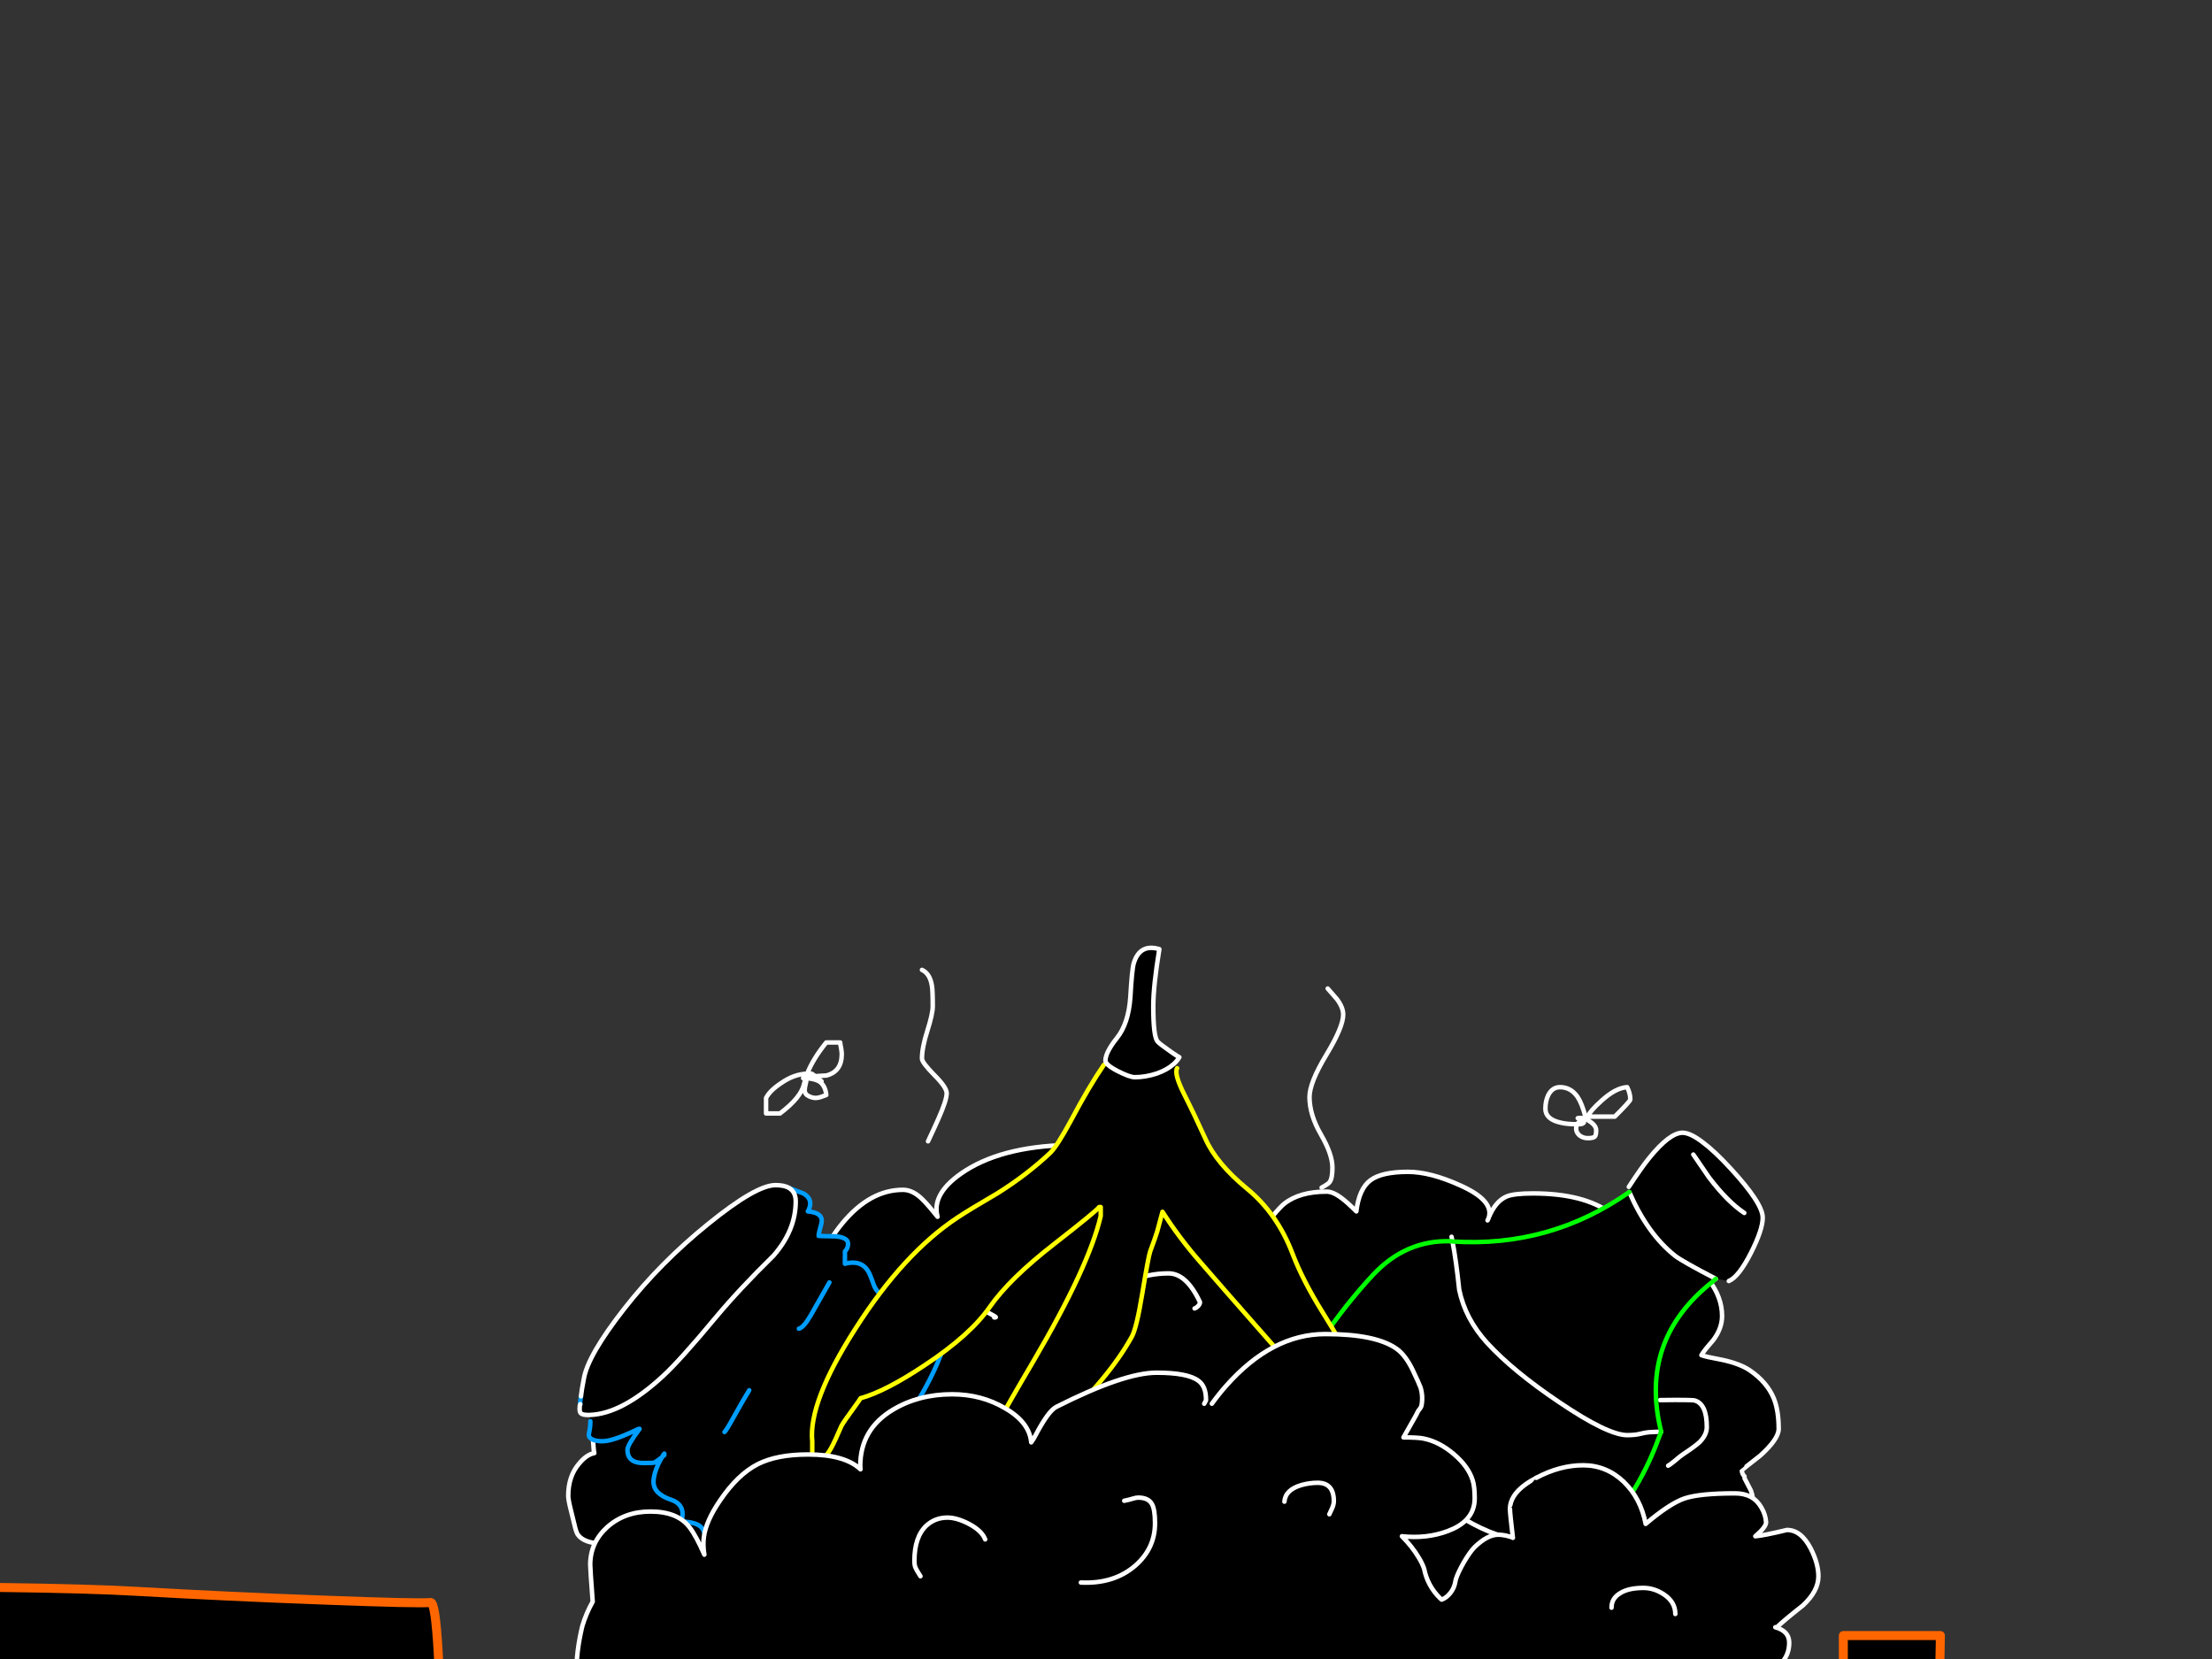 <?xml version="1.0" encoding="utf-8"?>
<svg id="EdithAnim12" image-rendering="inherit" baseProfile="basic" version="1.1" x="0px" y="0px" width="800" height="600" xmlns="http://www.w3.org/2000/svg" xmlns:xlink="http://www.w3.org/1999/xlink">
  <rect width="100%" height="100%" fill="#333333" stroke="none"/>
  <g id="21_GarbageDrawerf167r1" overflow="visible">
    <g id="GarbageDrawerGroupf167r1">
      <g id="Tween-6">
        <path fill="#000" stroke="none" d="M292.531,463.056 Q288.387,460.863 286.275,460.863 276.119,460.863 270.431,473.131 265.719,483.044 265.069,498.238 264.987,498.563 264.906,498.888 264.338,500.675 262.469,502.463 L249.387,502.463 Q249.144,502.544 244.025,503.031 240.288,503.438 238.987,505.388 238.581,505.956 238.5,507.663 238.419,509.613 238.337,509.938 236.387,507.988 226.637,507.988 214.287,507.988 214.287,518.063 214.287,518.956 214.531,521.638 214.694,524.644 214.937,525.538 212.175,526.025 209.412,529.356 205.513,533.906 205.513,540.975 205.513,542.356 206.406,545.931 206.894,547.963 207.787,551.538 208.356,554.056 208.925,554.95 210.631,557.388 214.937,558.038 216.075,558.2 229.725,561.856 247.275,565.838 267.913,568.113 275.713,569.006 327.713,576.806 367.769,582.819 395.313,584.038 423.831,585.338 462.019,588.425 488.75,590.538 512.475,590.538 533.356,590.538 565.206,584.444 598.031,578.269 607.213,572.013 610.706,569.656 614.2,568.681 618.019,567.625 619.887,566.488 626.713,562.1 628.338,559.663 632.806,552.838 633.781,549.913 634.188,548.694 634.188,545.2 634.188,541.544 633.213,539.025 631.75,536.263 630.938,534.638 L630.938,533.988 Q629.963,533.013 629.963,531.713 629.963,531.631 636.625,526.431 643.287,520.419 643.287,516.763 643.287,510.1 641.5,505.713 639.063,499.863 632.888,495.638 629.313,493.2 622.894,491.819 616.719,490.681 615.338,490.113 616.069,488.731 619.563,484.75 622.813,480.444 622.813,475.975 622.813,469.15 617.938,462.813 611.6,454.688 600.713,454.688 593.481,454.688 588.038,456.638 588.688,455.906 589.175,455.094 589.988,453.55 589.988,450.788 589.988,444.206 582.512,438.763 572.762,431.613 554.4,431.613 L544.813,432.75 Q540.831,434.538 538.475,440.225 538.313,440.794 537.988,441.363 538.313,440.794 538.475,440.225 540.181,434.131 528.238,428.769 517.35,423.813 509.225,423.813 499.638,423.813 495.575,426.9 491.513,429.988 490.537,438.113 487.287,434.863 485.419,433.481 482.169,430.963 479.813,430.963 469.981,430.963 464.456,435.35 461.694,437.544 453.487,448.513 L453.487,448.188 Q452.513,441.444 451.862,438.844 450.888,434.456 448.856,432.263 444.063,427.063 425.375,427.063 421.638,427.063 417.819,429.175 414,431.206 410.912,434.863 410.1,434.05 408.394,431.044 406.362,427.469 406.362,427.388 401.244,419.75 397.912,417.069 394.256,414.063 389.463,414.063 363.869,414.063 349.244,423.325 336.65,431.369 339.088,440.063 335.838,436 333.806,433.969 330.231,430.313 326.575,430.313 314.631,430.313 304.638,442.419 294.725,454.363 296.838,465.738 296.188,464.925 292.531,463.056 M350.787,471.019 Q353.225,472.156 356.963,474.513 359.563,475.894 359.888,476.138 360.537,476.544 359.563,476.463 360.537,476.544 359.888,476.138 359.563,475.894 356.963,474.513 353.225,472.156 350.787,471.019 346.4,468.988 341.688,468.988 326.575,468.988 318.287,476.138 326.575,468.988 341.688,468.988 346.4,468.988 350.787,471.019 M408.719,463.381 Q415.3,460.538 422.612,460.538 429.112,460.538 433.987,470.938 433.987,471.588 433.419,472.238 432.769,472.969 432.037,473.213 432.769,472.969 433.419,472.238 433.987,471.588 433.987,470.938 429.112,460.538 422.612,460.538 415.3,460.538 408.719,463.381 401.894,466.388 398.563,471.263 401.894,466.388 408.719,463.381 M523.525,456.963 Q524.094,456.963 527.831,461.025 531.488,465.088 531.488,465.738 531.488,474.106 528.319,478.494 526.206,481.419 523.362,481.988 526.206,481.419 528.319,478.494 531.488,474.106 531.488,465.738 531.488,465.088 527.831,461.025 524.094,456.963 523.525,456.963 503.05,456.963 493.463,465.088 503.05,456.963 523.525,456.963 M594.7,475.731 Q598.113,478.331 598.113,488.325 598.113,498.156 589.744,504.575 583.081,509.694 578.288,509.288 583.081,509.694 589.744,504.575 598.113,498.156 598.113,488.325 598.113,478.331 594.7,475.731 591.45,473.213 578.938,473.538 591.45,473.213 594.7,475.731 M600.387,506.363 Q612.006,506.2 612.981,506.525 617.288,507.825 617.288,516.112 617.288,518.875 614.769,521.475 613.144,523.019 608.838,525.863 607.7,526.594 605.75,528.3 603.963,529.763 603.313,530.088 603.963,529.763 605.75,528.3 607.7,526.594 608.838,525.863 613.144,523.019 614.769,521.475 617.288,518.875 617.288,516.112 617.288,507.825 612.981,506.525 612.006,506.2 600.387,506.363Z" test="Tween 6" stroke-width="1.625"/>
        <path id="Layer5_0_1_STROKES" stroke="#FFF" stroke-width="1.625" stroke-linejoin="round" stroke-linecap="round" fill="none" d="M630.938,534.638 Q631.75,536.263 633.213,539.025 634.188,541.544 634.188,545.2 634.188,548.694 633.781,549.913 632.806,552.838 628.338,559.663 626.713,562.1 619.887,566.488 618.019,567.625 614.2,568.681 610.706,569.656 607.213,572.013 598.031,578.269 565.206,584.444 533.356,590.538 512.475,590.538 488.75,590.538 462.019,588.425 423.831,585.338 395.313,584.038 367.769,582.819 327.713,576.806 275.713,569.006 267.913,568.113 247.275,565.838 229.725,561.856 216.075,558.2 214.937,558.038 210.631,557.388 208.925,554.95 208.356,554.056 207.787,551.538 206.894,547.963 206.406,545.931 205.513,542.356 205.513,540.975 205.513,533.906 209.412,529.356 212.175,526.025 214.937,525.538 214.694,524.644 214.531,521.638 214.287,518.956 214.287,518.063 214.287,507.988 226.637,507.988 236.387,507.988 238.337,509.938 238.419,509.613 238.5,507.663 238.581,505.956 238.987,505.388 240.288,503.438 244.025,503.031 249.144,502.544 249.387,502.463 L262.469,502.463 Q264.338,500.675 264.906,498.888 264.987,498.563 265.069,498.238 265.719,483.044 270.431,473.131 276.119,460.863 286.275,460.863 288.387,460.863 292.531,463.056 296.188,464.925 296.838,465.738 294.725,454.363 304.638,442.419 314.631,430.313 326.575,430.313 330.231,430.313 333.806,433.969 335.838,436 339.088,440.063 336.65,431.369 349.244,423.325 363.869,414.063 389.463,414.063 394.256,414.063 397.912,417.069 401.244,419.75 406.362,427.388 406.362,427.469 408.394,431.044 410.1,434.05 410.912,434.863 414,431.206 417.819,429.175 421.638,427.063 425.375,427.063 444.063,427.063 448.856,432.263 450.888,434.456 451.862,438.844 452.513,441.444 453.487,448.188 L453.487,448.513 Q461.694,437.544 464.456,435.35 469.981,430.963 479.813,430.963 482.169,430.963 485.419,433.481 487.287,434.863 490.537,438.113 491.513,429.988 495.575,426.9 499.638,423.813 509.225,423.813 517.35,423.813 528.238,428.769 540.181,434.131 538.475,440.225 540.831,434.538 544.813,432.75 547.494,431.613 554.4,431.613 572.762,431.613 582.512,438.763 589.988,444.206 589.988,450.788 589.988,453.55 589.175,455.094 588.688,455.906 588.038,456.638 593.481,454.688 600.713,454.688 611.6,454.688 617.938,462.813 622.813,469.15 622.813,475.975 622.813,480.444 619.563,484.75 616.069,488.731 615.338,490.113 616.719,490.681 622.894,491.819 629.313,493.2 632.888,495.638 639.063,499.863 641.5,505.713 643.287,510.1 643.287,516.763 643.287,520.419 636.625,526.431 629.963,531.631 629.963,531.713 629.963,533.013 630.938,533.988 M318.287,476.138 Q326.575,468.988 341.688,468.988 346.4,468.988 350.787,471.019 353.225,472.156 356.963,474.513 359.563,475.894 359.888,476.138 360.537,476.544 359.563,476.463 M398.563,471.263 Q401.894,466.388 408.719,463.381 415.3,460.538 422.612,460.538 429.112,460.538 433.987,470.938 433.987,471.588 433.419,472.238 432.769,472.969 432.037,473.213 M538.475,440.225 Q538.313,440.794 537.988,441.363 M493.463,465.088 Q503.05,456.963 523.525,456.963 524.094,456.963 527.831,461.025 531.488,465.088 531.488,465.738 531.488,474.106 528.319,478.494 526.206,481.419 523.362,481.988 M578.938,473.538 Q591.45,473.213 594.7,475.731 598.113,478.331 598.113,488.325 598.113,498.156 589.744,504.575 583.081,509.694 578.288,509.288 M600.387,506.363 Q612.006,506.2 612.981,506.525 617.288,507.825 617.288,516.112 617.288,518.875 614.769,521.475 613.144,523.019 608.838,525.863 607.7,526.594 605.75,528.3 603.963,529.763 603.313,530.088" test="Tween 6"/>
      </g>
      <g id="Tween-5">
        <g id="Tin-can-Rubbish">
          <path fill="#000" stroke="none" d="M258.781,476.556 Q246.025,491.912 239.769,497.681 224.9,511.412 213.2,511.737 L213.525,514.012 Q213.525,515.556 213.281,517.019 212.956,518.481 212.956,518.969 212.956,520.106 214.581,520.756 215.963,521.244 217.913,521.244 221.813,521.244 230.913,516.775 L231.319,516.775 Q226.931,522.625 226.931,524.331 226.931,529.125 232.7,529.125 236.194,529.125 236.681,528.963 237.169,528.719 239.444,527.012 239.85,526.119 240.256,525.713 L240.256,526.281 Q239.769,526.606 239.444,527.012 238.875,527.906 238.144,529.369 236.356,533.188 236.356,535.95 236.356,540.256 242.613,542.369 248.219,544.238 246.431,550.25 252.281,550.494 253.906,552.688 254.313,553.256 254.719,554.313 L254.719,554.394 Q269.425,548.463 275.763,543.831 281.856,539.281 284.375,532.944 281.856,539.281 275.763,543.831 269.425,548.463 254.719,554.394 255.288,556.019 255.938,558.7 256.669,560.569 260.325,563.413 262.681,565.363 261.462,569.262 L267.069,569.262 Q289.738,559.919 313.869,531.4 337.269,503.856 342.956,481.594 L342.956,476.556 Q339.219,475.744 334.588,476.556 L331.256,476.556 Q332.881,472.819 328.331,470.95 322.075,469.325 319.069,468.269 317.363,467.619 316.225,465.263 315.169,462.256 314.519,460.794 312.081,455.35 305.581,457.056 L305.581,452.588 Q306.719,451.45 306.719,449.825 306.719,447.55 302.25,447.144 297.213,447.063 296.075,446.981 296.075,446.169 296.644,444.138 297.213,442.188 297.213,441.537 297.213,438.531 292.175,438.125 294.45,433.981 290.713,431.706 287.463,430.487 285.431,429.675 287.788,431.138 287.788,434.469 287.788,444.95 279.744,454.131 267.394,466.237 258.781,476.556 M293.15,475.825 Q290.55,480.213 288.925,480.537 290.55,480.213 293.15,475.825 294.775,472.981 299.975,463.8 294.775,472.981 293.15,475.825 M325.325,488.419 Q322.238,493.131 318.5,494.431 322.238,493.131 325.325,488.419 328.494,483.544 330.119,476.556 328.494,483.544 325.325,488.419 M270.969,502.8 Q268.856,506.213 265.281,512.631 262.844,517.1 262.031,517.913 262.844,517.1 265.281,512.631 268.856,506.213 270.969,502.8 M225.713,473.388 Q212.631,490.125 211.169,498.575 210.356,502.719 210.113,504.994 209.706,507.35 209.869,507.838 209.788,508.081 209.706,508.325 209.625,508.975 209.625,509.463 209.625,510.763 210.113,511.169 210.763,511.737 212.631,511.737 212.875,511.737 213.2,511.737 224.9,511.412 239.769,497.681 246.025,491.912 258.781,476.556 267.394,466.237 279.744,454.131 287.788,444.95 287.788,434.469 287.788,431.138 285.431,429.675 284.456,429.106 283.238,428.862 282.019,428.619 280.475,428.619 273.406,428.619 256.1,442.675 238.794,456.65 225.713,473.388Z" test="Tin can Rubbish" stroke-width="1.625"/>
          <path id="Layer8_0_1_STROKES" stroke="#009EFF" stroke-width="1.625" stroke-linejoin="round" stroke-linecap="round" fill="none" d="M210.113,504.994 Q209.706,507.35 209.869,507.838 M285.431,429.675 Q287.463,430.487 290.713,431.706 294.45,433.981 292.175,438.125 297.213,438.531 297.213,441.537 297.213,442.188 296.644,444.138 296.075,446.169 296.075,446.981 297.213,447.063 302.25,447.144 306.719,447.55 306.719,449.825 306.719,451.45 305.581,452.588 L305.581,457.056 Q312.081,455.35 314.519,460.794 315.169,462.256 316.225,465.263 317.363,467.619 319.069,468.269 322.075,469.325 328.331,470.95 332.881,472.819 331.256,476.556 L334.588,476.556 Q339.219,475.744 342.956,476.556 L342.956,481.594 Q337.269,503.856 313.869,531.4 289.738,559.919 267.069,569.262 L261.462,569.262 Q262.681,565.363 260.325,563.413 256.669,560.569 255.938,558.7 255.288,556.019 254.719,554.394 L254.719,554.313 Q254.313,553.256 253.906,552.688 252.281,550.494 246.431,550.25 248.219,544.238 242.613,542.369 236.356,540.256 236.356,535.95 236.356,533.188 238.144,529.369 238.875,527.906 239.444,527.012 237.169,528.719 236.681,528.963 236.194,529.125 232.7,529.125 226.931,529.125 226.931,524.331 226.931,522.625 231.319,516.775 L230.913,516.775 Q221.813,521.244 217.913,521.244 215.963,521.244 214.581,520.756 212.956,520.106 212.956,518.969 212.956,518.481 213.281,517.019 213.525,515.556 213.525,514.012 M299.975,463.8 Q294.775,472.981 293.15,475.825 290.55,480.213 288.925,480.537 M330.119,476.556 Q328.494,483.544 325.325,488.419 322.238,493.131 318.5,494.431 M270.969,502.8 Q268.856,506.213 265.281,512.631 262.844,517.1 262.031,517.913 M239.444,527.012 Q239.769,526.606 240.256,526.281 L240.256,525.713 Q239.85,526.119 239.444,527.012Z M254.719,554.394 Q269.425,548.463 275.763,543.831 281.856,539.281 284.375,532.944" test="Tin can Rubbish"/>
          <path id="Layer8_0_2_STROKES" stroke="#FFF" stroke-width="1.625" stroke-linejoin="round" stroke-linecap="round" fill="none" d="M285.431,429.675 Q284.456,429.106 283.238,428.862 282.019,428.619 280.475,428.619 273.406,428.619 256.1,442.675 238.794,456.65 225.713,473.388 212.631,490.125 211.169,498.575 210.356,502.719 210.113,504.994 M209.869,507.838 Q209.788,508.081 209.706,508.325 209.625,508.975 209.625,509.463 209.625,510.763 210.113,511.169 210.763,511.737 212.631,511.737 212.875,511.737 213.2,511.737 224.9,511.412 239.769,497.681 246.025,491.912 258.781,476.556 267.394,466.237 279.744,454.131 287.788,444.95 287.788,434.469 287.788,431.138 285.431,429.675" test="Tin can Rubbish"/>
        </g>
        <g id="Bottle">
          <path fill="#000" stroke="none" d="M573.731,560.313 Q571.213,559.988 562.275,558.119 554.475,556.412 550.088,556.494 541.963,556.575 530.019,549.669 518.237,542.925 507.269,532.119 499.469,524.4 492.562,512.781 487.037,502.3 486.469,501.487 483.787,497.75 481.675,493.85 478.019,487.35 478.262,484.181 459.819,509.937 438.937,533.581 416.431,558.931 399.775,588.181 384.419,615.156 410.581,633.844 437.8,653.262 468.756,664.475 485.9,670.813 499.631,656.756 523.031,632.787 541.637,604.188 556.262,581.6 573.325,560.8 L573.731,560.313 M525.306,449 Q525.144,448.919 524.981,448.919 508.406,448.269 496.381,461.269 486.469,471.994 478.262,484.181 478.019,487.35 481.675,493.85 483.787,497.75 486.469,501.487 487.037,502.3 492.562,512.781 499.469,524.4 507.269,532.119 518.237,542.925 530.019,549.669 541.963,556.575 550.088,556.494 554.475,556.412 562.275,558.119 571.213,559.988 573.731,560.313 591.769,542.844 600.137,519.444 600.463,518.631 600.787,517.819 599.975,517.737 599.65,517.819 597.294,517.9 596.4,517.981 595.181,518.063 593.231,518.55 591.363,519.037 588.519,519.037 581.531,519.037 563.981,507.175 547.162,495.881 537.738,485.562 529.938,476.95 527.744,466.469 526.606,455.581 525.306,449 M605.744,454.119 Q595.831,446.237 589.25,431.125 560.569,451.275 525.306,449 526.606,455.581 527.744,466.469 529.938,476.95 537.738,485.562 547.162,495.881 563.981,507.175 581.531,519.037 588.519,519.037 591.363,519.037 593.231,518.55 595.181,518.063 596.4,517.981 597.294,517.9 599.65,517.819 599.975,517.737 600.787,517.819 592.581,484.912 619.069,463.787 619.8,463.219 620.531,462.487 608.181,456.069 605.744,454.119 M589.088,429.256 L589.25,431.125 Q595.831,446.237 605.744,454.119 608.181,456.069 620.531,462.487 L625.244,463.3 Q628.819,461.838 633.287,453.062 637.512,444.694 637.512,440.387 637.512,435.187 625.813,422.512 620.206,416.419 615.981,413.25 611.35,409.675 608.506,409.675 603.875,409.675 596.481,418.775 593.637,422.269 589.088,429.256 M612.975,418.369 Q612.488,417.637 612.406,417.556 612.488,417.637 612.975,418.369 614.194,420.075 618.094,425.844 624.838,434.7 630.85,438.681 624.838,434.7 618.094,425.844 614.194,420.075 612.975,418.369Z" test="Bottle" stroke-width="1.625"/>
          <path id="Layer9_0_1_STROKES" stroke="#FFF" stroke-width="1.625" stroke-linejoin="round" stroke-linecap="round" fill="none" d="M589.25,431.125 Q595.831,446.237 605.744,454.119 608.181,456.069 620.531,462.487 M625.244,463.3 Q628.819,461.838 633.287,453.062 637.512,444.694 637.512,440.387 637.512,435.187 625.813,422.512 620.206,416.419 615.981,413.25 611.35,409.675 608.506,409.675 603.875,409.675 596.481,418.775 593.637,422.269 589.088,429.256 M630.85,438.681 Q624.838,434.7 618.094,425.844 614.194,420.075 612.975,418.369 612.488,417.637 612.406,417.556 M478.262,484.181 Q478.019,487.35 481.675,493.85 483.787,497.75 486.469,501.487 487.037,502.3 492.562,512.781 499.469,524.4 507.269,532.119 518.237,542.925 530.019,549.669 541.963,556.575 550.088,556.494 554.475,556.412 562.275,558.119 571.213,559.988 573.731,560.313 M600.787,517.819 Q599.975,517.737 599.65,517.819 597.294,517.9 596.4,517.981 595.181,518.063 593.231,518.55 591.363,519.037 588.519,519.037 581.531,519.037 563.981,507.175 547.162,495.881 537.738,485.562 529.938,476.95 527.744,466.469 526.606,455.581 525.306,449 525.144,448.106 524.981,447.294 M573.731,560.313 Q574.056,560.394 574.219,560.394 574.219,560.637 573.325,560.8" test="Bottle"/>
          <path id="Layer9_0_2_STROKES" stroke="#0F0" stroke-width="1.625" stroke-linejoin="round" stroke-linecap="round" fill="none" d="M525.306,449 Q525.144,448.919 524.981,448.919 508.406,448.269 496.381,461.269 486.469,471.994 478.262,484.181 M573.731,560.313 Q591.769,542.844 600.137,519.444 600.463,518.631 600.787,517.819 592.581,484.912 619.069,463.787 619.8,463.219 620.531,462.487 M589.25,431.125 Q560.569,451.275 525.306,449 M573.325,560.8 Q556.262,581.6 541.637,604.188 523.031,632.787 499.631,656.756 485.9,670.813 468.756,664.475 437.8,653.262 410.581,633.844 384.419,615.156 399.775,588.181 416.431,558.931 438.937,533.581 459.819,509.937 478.262,484.181 M573.325,560.8 L573.731,560.313" test="Bottle"/>
        </g>
        <g id="Banana">
          <path fill="#000" stroke="none" d="M400.038,384.306 L399.225,385.119 Q393.863,392.919 387.363,405.188 382.325,414.531 379.806,416.969 371.438,424.85 360.956,431.431 350.394,437.606 346.25,440.369 326.75,453.287 309.444,480.425 292.3,507.156 293.763,521.294 L293.763,528.281 Q293.925,528.525 294.819,528.525 297.906,528.525 300.588,523.731 302.05,521.05 304.325,515.688 305.219,514.063 309.038,508.863 310.988,506.181 311.231,505.694 320.331,503.175 334.55,493.669 350.881,482.863 357.95,472.706 365.1,462.469 381.188,449.956 396.706,437.85 397.519,436.55 L398.088,436.55 398.088,439.8 Q393.863,458 373.794,492.206 363.313,510 360.794,514.956 354.944,526.006 354.619,531.369 355.106,531.369 356.731,531.694 358.275,531.938 359.006,531.938 365.263,531.938 382.894,515.362 401.256,498.138 409.381,483.35 411.088,480.181 413.119,467.831 415.313,454.588 415.963,452.638 418.075,446.95 418.563,445.244 419.213,442.644 420.431,438.256 426.606,447.925 434.325,456.7 439.688,462.956 460.569,486.681 469.994,497.731 474.544,521.213 477.306,535.513 477.306,544.694 484.456,544.775 488.681,535.35 492.419,526.819 492.419,514.063 492.419,501.956 488.194,491.963 486.081,487.006 478.363,474.656 471.131,463.037 467.475,453.45 461.95,438.906 450.981,429.888 439.931,420.787 435.95,411.85 431.888,402.912 428.231,395.681 424.575,388.369 425.713,386.338 L424.413,384.875 Q422.138,386.906 418.481,388.206 414.338,389.588 410.438,389.588 408.569,389.588 404.263,387.394 400.769,385.606 400.038,384.306 M419.294,343.275 Q412.225,341.162 410.031,348.394 409.381,350.669 408.813,360.581 408.163,370.25 403.856,375.531 399.794,380.65 399.794,383.656 399.794,383.981 400.038,384.306 400.769,385.606 404.263,387.394 408.569,389.588 410.438,389.588 414.338,389.588 418.481,388.206 422.138,386.906 424.413,384.875 425.713,383.738 426.525,382.356 426.038,382.031 425.55,381.787 423.681,380.569 422.381,379.594 419.538,377.644 418.644,376.669 417.1,374.881 417.1,363.912 417.1,356.6 419.294,343.275Z" test="Banana" stroke-width="1.625"/>
          <path id="Layer10_0_1_STROKES" stroke="#FF0" stroke-width="1.625" stroke-linejoin="round" stroke-linecap="round" fill="none" d="M425.713,386.338 Q424.575,388.369 428.231,395.681 431.888,402.912 435.95,411.85 439.931,420.787 450.981,429.888 461.95,438.906 467.475,453.45 471.131,463.037 478.363,474.656 486.081,487.006 488.194,491.963 492.419,501.956 492.419,514.063 492.419,526.819 488.681,535.35 484.456,544.775 477.306,544.694 477.306,535.513 474.544,521.213 469.994,497.731 460.569,486.681 439.688,462.956 434.325,456.7 426.606,447.925 420.431,438.256 419.213,442.644 418.563,445.244 418.075,446.95 415.963,452.638 415.313,454.588 413.119,467.831 411.088,480.181 409.381,483.35 401.256,498.138 382.894,515.362 365.263,531.938 359.006,531.938 358.275,531.938 356.731,531.694 355.106,531.369 354.619,531.369 354.944,526.006 360.794,514.956 363.313,510 373.794,492.206 393.863,458 398.088,439.8 L398.088,436.55 397.519,436.55 Q396.706,437.85 381.188,449.956 365.1,462.469 357.95,472.706 350.881,482.863 334.55,493.669 320.331,503.175 311.231,505.694 310.988,506.181 309.038,508.863 305.219,514.063 304.325,515.688 302.05,521.05 300.588,523.731 297.906,528.525 294.819,528.525 293.925,528.525 293.763,528.281 L293.763,521.294 Q292.3,507.156 309.444,480.425 326.75,453.287 346.25,440.369 350.394,437.606 360.956,431.431 371.438,424.85 379.806,416.969 382.325,414.531 387.363,405.188 393.863,392.919 399.225,385.119" test="Banana"/>
          <path id="Layer10_0_2_STROKES" stroke="#FFF" stroke-width="1.625" stroke-linejoin="round" stroke-linecap="round" fill="none" d="M400.038,384.306 Q399.794,383.981 399.794,383.656 399.794,380.65 403.856,375.531 408.163,370.25 408.813,360.581 409.381,350.669 410.031,348.394 412.225,341.162 419.294,343.275 417.1,356.6 417.1,363.912 417.1,374.881 418.644,376.669 419.538,377.644 422.381,379.594 423.681,380.569 425.55,381.787 426.038,382.031 426.525,382.356 425.713,383.738 424.413,384.875 M400.038,384.306 Q400.769,385.606 404.263,387.394 408.569,389.588 410.438,389.588 414.338,389.588 418.481,388.206 422.138,386.906 424.413,384.875" test="Banana"/>
        </g>
      </g>
      <g id="Tween-4">
        <path id="Layer4_0_1_STROKES" stroke="#FFF" stroke-width="1.625" stroke-linejoin="round" stroke-linecap="round" fill="none" d="M546.1,545.788 Q546.1,539.45 555.606,534.494" test="Tween 4"/>
        <g id="Garbage">
          <path fill="#000" stroke="none" d="M438.281,507.669 L436.169,506.45 Q436.006,506.775 435.519,507.669 436.006,506.775 436.169,506.45 436.169,506.287 436.169,506.206 436.169,501.25 433.325,499.3 429.425,496.456 418.294,496.456 406.513,496.456 382.056,508.806 379.213,510.187 374.581,518.963 373.85,520.425 372.956,521.644 372.306,514.412 363.613,509.375 355,504.256 344.356,504.256 332.25,504.256 322.906,509.862 311.125,516.931 311.125,530.175 311.125,530.825 311.206,531.394 305.519,526.031 292.194,526.031 280.981,526.031 274.075,529.525 266.763,533.262 260.344,542.769 255.306,550.162 254.575,555.85 254.169,558.856 254.737,562.269 251.813,555.525 249.375,552.356 245.069,546.669 235.237,546.669 225.975,546.669 219.638,552.275 213.463,557.881 213.463,565.925 213.463,567.387 214.356,579.25 212,583.475 210.619,588.025 208.425,597.044 208.425,605.494 208.425,613.213 214.031,618.088 219.15,622.556 225.731,622.556 228.169,622.556 236.538,621.175 244.825,619.794 250.269,619.794 256.769,619.794 273.263,624.506 289.675,629.219 306.656,629.219 311.613,629.219 351.263,625.644 396.925,621.988 431.7,621.988 439.5,621.906 445.431,621.988 L465.5,623.044 466.313,622.637 Q467.206,622.313 467.938,622.231 472.731,621.988 476.956,619.631 480.125,618.656 482.156,617.762 494.831,612.238 497.513,611.994 L498.081,611.994 Q498.081,611.75 536.025,622.394 577.706,633.2 594.688,633.2 614.188,633.2 623.613,623.206 628.406,618.25 629.219,613.05 629.219,610.45 629.056,610.206 628.975,610.044 628.813,609.881 628.163,609.313 626.456,609.15 628.163,609.313 628.813,609.881 L629.219,609.15 Q631.819,607.525 640.106,604.519 647.094,600.863 647.094,594.119 647.094,589.894 642.056,588.512 L642.625,588.512 Q645.225,585.994 652.05,580.631 657.656,575.431 657.656,570.069 657.656,565.519 654.894,560.075 651.4,553.331 646.281,553.331 637.831,555.363 634.825,555.606 638.725,552.275 638.725,550.569 638.563,547.806 637.019,545.206 634.094,540.088 627.513,540.088 614.594,540.088 609.15,541.956 603.788,543.825 595.175,551.137 593.388,541.875 587.294,535.944 580.956,529.931 572.588,529.931 564.138,529.931 555.606,534.481 L546.1,545.775 Q546.1,547.238 547.156,556.175 546.425,555.769 544.638,555.363 542.931,555.037 541.875,555.037 537.975,555.037 533.344,559.506 531.638,561.213 529.363,565.113 527.25,568.85 526.519,571.206 526.356,571.938 526.194,572.75 525.463,575.675 523.025,577.625 522.294,578.194 521.4,578.519 521.075,578.275 520.831,578.031 516.281,573.563 515.063,567.387 514.413,565.438 513.112,563.325 510.756,559.344 507.019,555.606 515.956,556.581 523.594,553.738 532.125,550.569 533.181,543.906 533.344,542.931 533.344,541.875 533.344,537.65 532.613,535.375 531.069,530.419 525.95,526.031 520.588,521.4 514.819,520.262 512.95,519.856 507.588,519.856 507.669,519.694 512.138,511.812 512.544,511.081 512.869,510.35 L513.6,509.375 Q514.006,508.806 514.088,508.4 514.737,505.069 513.763,501.819 513.194,500.275 510.919,495.481 508.319,490.119 505.15,487.844 497.675,482.481 479.313,482.481 460.056,482.481 443.481,501.169 440.881,504.094 438.281,507.669 M481.75,545.531 Q481.425,546.344 480.775,547.644 481.425,546.344 481.75,545.531 482.4,544.069 482.4,542.931 482.4,536.269 476.55,536.269 473.625,536.269 470.7,537.081 464.85,538.787 464.525,543.094 464.85,538.787 470.7,537.081 473.625,536.269 476.55,536.269 482.4,536.269 482.4,542.931 482.4,544.069 481.75,545.531 M601.675,576.569 Q605.9,579.331 605.9,583.719 605.9,579.331 601.675,576.569 598.181,574.294 594.363,574.294 589,574.294 585.994,576.162 582.825,578.031 582.825,581.444 582.825,578.031 585.994,576.162 589,574.294 594.363,574.294 598.181,574.294 601.675,576.569 M350.45,551.137 Q355.163,553.656 356.3,556.744 355.163,553.656 350.45,551.137 346.063,548.863 342.65,548.863 338.263,548.863 335.094,551.706 330.706,555.769 330.706,564.544 330.706,565.844 330.95,566.575 331.438,567.875 332.9,570.069 331.438,567.875 330.95,566.575 330.706,565.844 330.706,564.544 330.706,555.769 335.094,551.706 338.263,548.863 342.65,548.863 346.063,548.863 350.45,551.137 M416.588,543.906 Q417.725,545.856 417.725,550.894 417.725,559.994 410.575,566.25 402.856,572.912 390.913,572.344 402.856,572.912 410.575,566.25 417.725,559.994 417.725,550.894 417.725,545.856 416.588,543.906 415.288,541.631 411.631,541.631 410.9,541.631 409.844,541.956 408.3,542.444 406.594,542.769 408.3,542.444 409.844,541.956 410.9,541.631 411.631,541.631 415.288,541.631 416.588,543.906Z" test="Garbage" stroke-width="1.625"/>
          <path id="Layer6_0_1_STROKES" stroke="#FFF" stroke-width="1.625" stroke-linejoin="round" stroke-linecap="round" fill="none" d="M436.169,506.45 Q436.006,506.775 435.519,507.669 M628.813,609.881 Q628.975,610.044 629.056,610.206 629.219,610.45 629.219,613.05 628.406,618.25 623.613,623.206 614.188,633.2 594.688,633.2 577.706,633.2 536.025,622.394 498.081,611.75 498.081,611.994 L497.513,611.994 Q494.831,612.238 482.156,617.762 480.125,618.656 476.956,619.631 472.731,621.988 467.938,622.231 467.206,622.313 466.313,622.637 L465.5,623.044 445.431,621.988 Q439.5,621.906 431.7,621.988 396.925,621.988 351.263,625.644 311.613,629.219 306.656,629.219 289.675,629.219 273.263,624.506 256.769,619.794 250.269,619.794 244.825,619.794 236.538,621.175 228.169,622.556 225.731,622.556 219.15,622.556 214.031,618.088 208.425,613.213 208.425,605.494 208.425,597.044 210.619,588.025 212,583.475 214.356,579.25 213.463,567.387 213.463,565.925 213.463,557.881 219.638,552.275 225.975,546.669 235.237,546.669 245.069,546.669 249.375,552.356 251.813,555.525 254.737,562.269 254.169,558.856 254.575,555.85 255.306,550.162 260.344,542.769 266.763,533.262 274.075,529.525 280.981,526.031 292.194,526.031 305.519,526.031 311.206,531.394 311.125,530.825 311.125,530.175 311.125,516.931 322.906,509.862 332.25,504.256 344.356,504.256 355,504.256 363.613,509.375 372.306,514.412 372.956,521.644 373.85,520.425 374.581,518.963 379.213,510.187 382.056,508.806 406.513,496.456 418.294,496.456 429.425,496.456 433.325,499.3 436.169,501.25 436.169,506.206 436.169,506.287 436.169,506.45 M438.281,507.669 Q440.881,504.094 443.481,501.169 460.056,482.481 479.313,482.481 497.675,482.481 505.15,487.844 508.319,490.119 510.919,495.481 513.194,500.275 513.763,501.819 514.737,505.069 514.088,508.4 514.006,508.806 513.6,509.375 L512.869,510.35 Q512.544,511.081 512.138,511.812 507.669,519.694 507.588,519.856 512.95,519.856 514.819,520.262 520.588,521.4 525.95,526.031 531.069,530.419 532.613,535.375 533.344,537.65 533.344,541.875 533.344,542.931 533.181,543.906 532.125,550.569 523.594,553.738 515.956,556.581 507.019,555.606 510.756,559.344 513.112,563.325 514.413,565.438 515.063,567.387 516.281,573.563 520.831,578.031 521.075,578.275 521.4,578.519 522.294,578.194 523.025,577.625 525.463,575.675 526.194,572.75 526.356,571.938 526.519,571.206 527.25,568.85 529.363,565.113 531.638,561.213 533.344,559.506 537.975,555.037 541.875,555.037 542.931,555.037 544.638,555.363 546.425,555.769 547.156,556.175 546.1,547.238 546.1,545.775 M555.606,534.481 Q564.138,529.931 572.588,529.931 580.956,529.931 587.294,535.944 593.388,541.875 595.175,551.137 603.788,543.825 609.15,541.956 614.594,540.088 627.513,540.088 634.094,540.088 637.019,545.206 638.563,547.806 638.725,550.569 638.725,552.275 634.825,555.606 637.831,555.363 646.281,553.331 651.4,553.331 654.894,560.075 657.656,565.519 657.656,570.069 657.656,575.431 652.05,580.631 645.225,585.994 642.625,588.512 L642.056,588.512 Q647.094,589.894 647.094,594.119 647.094,600.863 640.106,604.519 631.819,607.525 629.219,609.15 M626.456,609.15 Q628.163,609.313 628.813,609.881 M464.525,543.094 Q464.85,538.787 470.7,537.081 473.625,536.269 476.55,536.269 482.4,536.269 482.4,542.931 482.4,544.069 481.75,545.531 481.425,546.344 480.775,547.644 M582.825,581.444 Q582.825,578.031 585.994,576.162 589,574.294 594.363,574.294 598.181,574.294 601.675,576.569 605.9,579.331 605.9,583.719 M332.9,570.069 Q331.438,567.875 330.95,566.575 330.706,565.844 330.706,564.544 330.706,555.769 335.094,551.706 338.263,548.863 342.65,548.863 346.063,548.863 350.45,551.137 355.163,553.656 356.3,556.744 M406.594,542.769 Q408.3,542.444 409.844,541.956 410.9,541.631 411.631,541.631 415.288,541.631 416.588,543.906 417.725,545.856 417.725,550.894 417.725,559.994 410.575,566.25 402.856,572.912 390.913,572.344" test="Garbage"/>
        </g>
        <g id="GarbageCloud">
          <path id="Layer7_0_1_STROKES" stroke="#FFF" stroke-width="1.625" stroke-linejoin="round" stroke-linecap="round" fill="none" d="M477.988,429.506 Q480.425,428.206 480.913,427.475 481.888,426.094 481.888,422.275 481.888,417.481 477.744,410.331 473.6,403.181 473.6,396.763 473.6,391.563 479.694,381.488 485.788,371.413 485.788,366.944 485.788,364.344 483.513,361.338 483.188,360.931 480.181,357.519 M574.188,403.831 Q575.163,401.719 579.063,398.225 584.263,393.431 588.488,393.188 589.625,395.463 589.625,397.656 589.625,398.225 584.019,403.831 L574.188,403.831 Q574.025,404.156 573.781,404.888 574.35,405.131 574.919,405.538 577.275,407.081 577.275,408.788 577.275,410.575 576.788,411.063 576.219,411.631 574.269,411.631 572.481,411.631 571.181,410.575 570.044,409.519 570.044,408.219 570.044,407.244 570.45,406.594 566.713,406.594 564.438,406.025 558.913,404.806 558.913,400.988 558.913,398.144 559.969,396.031 561.431,393.188 564.194,393.188 568.094,393.188 570.531,396.681 572.156,399.119 573.375,403.831 L574.188,403.831Z M570.45,406.594 L570.531,406.594 Q571.669,406.594 571.994,406.513 572.4,406.431 572.806,406.025 L572.806,404.888 Q571.75,405.294 571.181,405.7 570.694,406.025 570.45,406.594Z M573.781,404.888 Q572.075,404.075 570.613,404.4 M291.356,389.938 Q291.6,389.125 291.925,388.313 287.131,388.475 282.5,391.725 278.438,394.406 277.056,397.088 L277.056,402.694 282.094,402.694 Q289.731,396.925 290.788,392.05 291.031,390.994 291.356,389.938 290.95,389.938 290.463,389.938 M297.125,391.075 Q295.744,389.856 294.85,389.206 292.656,389.288 292.169,389.369 M294.85,389.206 Q294.119,388.638 293.713,388.394 293.469,388.231 292.738,388.231 292.331,388.231 291.925,388.313 294.038,382.95 298.831,377.019 L303.869,377.019 Q303.869,377.588 304.194,379.05 304.438,380.513 304.438,381.244 304.438,387.5 298.913,388.963 296.475,389.125 294.85,389.206Z M335.638,412.769 Q337.831,408.138 339.375,404.644 342.381,397.9 342.381,395.381 342.381,393.269 337.913,388.8 333.444,384.25 333.444,382.869 333.444,378.888 335.394,372.794 337.344,366.619 337.344,363.938 337.344,358.088 337.019,356.381 336.288,352.075 333.444,350.775 M291.6,391.075 L291.356,392.131 Q291.031,393.431 291.031,394.325 291.031,395.788 292.656,396.519 293.875,397.088 295.013,397.088 295.825,397.088 296.8,396.763 298.669,396.113 298.831,396.031 298.506,392.538 296.231,391.075 294.525,390.1 291.356,389.938" test="GarbageCloud"/>
        </g>
      </g>
      <g id="Drawer">
        <path fill="#000" stroke="none" d="M702.662,707.463 Q702.175,707.95 701.769,708.438 L701.769,735.981 Q702.175,736.387 702.662,736.875 708.594,742.806 716.881,742.969 L717.369,742.969 Q725.981,742.969 732.075,736.875 738.169,730.781 738.169,722.169 738.169,713.556 732.075,707.463 725.981,701.369 717.369,701.369 L716.881,701.369 Q708.594,701.531 702.662,707.463 M152.519,620.119 Q147.319,644.006 148.294,670.25 151.381,744.106 150.244,790.825 149.269,836.244 152.519,848.919 253.269,847.538 352.719,851.762 392.044,850.625 418.206,852.006 444.775,853.387 463.219,853.387 470.287,853.387 477.519,853.306 487.675,854.525 497.75,854.363 516.275,852.9 534.637,850.219 553.65,847.863 572.906,850.056 591.35,852.169 609.631,851.681 628.806,851.113 647.819,849.975 670.081,849.569 701.769,848.919 L701.769,742.969 701.769,735.981 701.769,708.438 Q701.688,704.863 701.688,701.369 700.631,646.281 701.769,591.519 L666.669,591.519 666.669,620.119 581.519,616.95 Q356.05,624.344 152.519,620.119Z" test="Drawer" stroke-width="1.625"/>
        <path id="Layer3_0_1_STROKES" stroke="#F60" stroke-width="3.25" stroke-linejoin="round" stroke-linecap="round" fill="none" d="M701.769,735.981 L701.769,742.969 701.769,848.919 Q670.081,849.569 647.819,849.975 628.806,851.113 609.631,851.681 591.35,852.169 572.906,850.056 553.65,847.863 534.637,850.219 516.275,852.9 497.75,854.363 487.675,854.525 477.519,853.306 470.287,853.387 463.219,853.387 444.775,853.387 418.206,852.006 392.044,850.625 352.719,851.762 253.269,847.538 152.519,848.919 149.269,836.244 150.244,790.825 151.381,744.106 148.294,670.25 147.319,644.006 152.519,620.119 356.05,624.344 581.519,616.95 L666.669,620.119 666.669,591.519 701.769,591.519 Q700.631,646.281 701.688,701.369 701.688,704.863 701.769,708.438 702.175,707.95 702.662,707.463 708.594,701.531 716.881,701.369 L717.369,701.369 Q725.981,701.369 732.075,707.463 738.169,713.556 738.169,722.169 738.169,730.781 732.075,736.875 725.981,742.969 717.369,742.969 L716.881,742.969 Q708.594,742.806 702.662,736.875 702.175,736.387 701.769,735.981 L701.769,708.438" test="Drawer"/>
      </g>
      <g id="DrawersCabinetFront">
        <path fill="#000" stroke="none" d="M193.919,1010.794 Q194.325,1011.2 194.813,1011.688 200.744,1017.619 209.031,1017.781 L209.519,1017.781 Q218.131,1017.781 224.225,1011.688 230.319,1005.594 230.319,996.981 230.319,988.369 224.225,982.275 218.131,976.181 209.519,976.181 L209.031,976.181 Q200.744,976.344 194.813,982.275 194.325,982.763 193.919,983.25 L193.919,1010.794 M193.919,866.331 L158.819,866.331 158.819,894.931 73.669,891.763 Q-151.8,899.156 -355.331,894.931 -360.531,918.819 -359.556,945.063 -356.469,1018.919 -357.606,1065.638 -358.581,1111.056 -355.331,1123.731 -254.581,1122.35 -155.131,1126.575 -115.806,1125.438 -89.644,1126.819 -63.075,1128.2 -44.631,1128.2 -37.562,1128.2 -30.331,1128.119 -20.175,1129.338 -10.1,1129.175 8.425,1127.713 26.787,1125.031 45.8,1122.675 65.056,1124.869 83.5,1126.981 101.781,1126.494 120.956,1125.925 139.969,1124.788 162.231,1124.381 193.919,1123.731 L193.919,1017.781 193.919,1010.794 193.919,983.25 Q193.837,979.675 193.837,976.181 192.781,921.094 193.919,866.331Z" test="DrawersCabinetFront" stroke-width="1.625"/>
        <path id="Layer2_0_1_STROKES" stroke="#F60" stroke-width="3.25" stroke-linejoin="round" stroke-linecap="round" fill="none" d="M193.919,1010.794 L193.919,1017.781 193.919,1123.731 Q162.231,1124.381 139.969,1124.788 120.956,1125.925 101.781,1126.494 83.5,1126.981 65.056,1124.869 45.8,1122.675 26.787,1125.031 8.425,1127.713 -10.1,1129.175 -20.175,1129.338 -30.331,1128.119 -37.562,1128.2 -44.631,1128.2 -63.075,1128.2 -89.644,1126.819 -115.806,1125.438 -155.131,1126.575 -254.581,1122.35 -355.331,1123.731 -358.581,1111.056 -357.606,1065.638 -356.469,1018.919 -359.556,945.063 -360.531,918.819 -355.331,894.931 -151.8,899.156 73.669,891.763 L158.819,894.931 158.819,866.331 193.919,866.331 Q192.781,921.094 193.837,976.181 193.837,979.675 193.919,983.25 194.325,982.763 194.813,982.275 200.744,976.344 209.031,976.181 L209.519,976.181 Q218.131,976.181 224.225,982.275 230.319,988.369 230.319,996.981 230.319,1005.594 224.225,1011.688 218.131,1017.781 209.519,1017.781 L209.031,1017.781 Q200.744,1017.619 194.813,1011.688 194.325,1011.2 193.919,1010.794 L193.919,983.25" test="DrawersCabinetFront"/>
        <path fill="#000" stroke="none" d="M117.3,578.706 Q82.361,577.414 48.725,575.456 15.182,573.583 -73.637,573.913 -162.395,574.33 -203.394,574.806 -244.292,575.364 -296.181,574.888 -348.089,574.405 -378.081,578.056 -380.194,595.281 -382.631,733.813 -385.15,877.706 -382.794,906.063 -381.9,917.6 -387.831,1021.519 -393.678,1125.436 -389.212,1127.713 -384.672,1129.991 -372.637,1129.094 -368.128,1128.816 -362.887,1128.119 -352.812,1126.819 -342.656,1125.519 -294.963,1120.644 -247.187,1122.106 -225.026,1122.253 -201.525,1122.513 -83.469,1123.894 -67.869,1123.894 -53.406,1123.894 52.462,1127.956 53.681,1128.038 54.981,1128.038 58.313,1128.2 61.644,1128.281 66.356,1128.444 70.906,1128.525 156.462,1131.044 158.413,1127.956 160.688,1124.381 160.85,1110.244 160.769,1090.094 160.769,1077.013 160.769,981.869 161.988,948.8 162.556,932.55 160.769,857.313 159.063,781.588 159.631,762.656 160.686,727.647 159.875,653.375 159.147,579.091 155.731,579.519 152.314,580.021 117.3,578.706Z" test="DrawersCabinetFront" stroke-width="1.625"/>
        <path id="Layer1_0_1_STROKES" stroke="#F60" stroke-width="3.25" stroke-linejoin="round" stroke-linecap="round" fill="none" d="M-378.081,578.056 Q-348.089,574.405 -296.181,574.888 -244.292,575.364 -203.353,574.847 -162.395,574.33 -73.597,573.953 15.182,573.583 48.766,575.497 82.361,577.414 117.341,578.706 152.314,580.021 155.731,579.559 159.147,579.091 159.916,653.375 160.686,727.647 159.631,762.656 159.063,781.588 160.769,857.313 162.556,932.55 161.988,948.8 160.769,981.869 160.769,1077.013 160.769,1090.094 160.85,1110.244 160.688,1124.381 158.413,1127.956 156.462,1131.044 70.906,1128.525 66.356,1128.444 61.644,1128.281 58.313,1128.2 54.981,1128.038 53.681,1128.038 52.462,1127.956 -53.406,1123.894 -67.869,1123.894 -83.469,1123.894 -201.525,1122.513 -225.026,1122.253 -247.187,1122.106 -294.963,1120.644 -342.656,1125.519 -352.812,1126.819 -362.887,1128.159 -368.128,1128.816 -372.597,1129.134 -384.672,1129.991 -389.172,1127.713 -393.678,1125.436 -387.791,1021.519 -381.9,917.6 -382.794,906.063 -385.15,877.706 -382.631,733.813 -380.194,595.281 -378.081,578.056Z" test="DrawersCabinetFront"/>
      </g>
    </g>
  </g>
</svg>